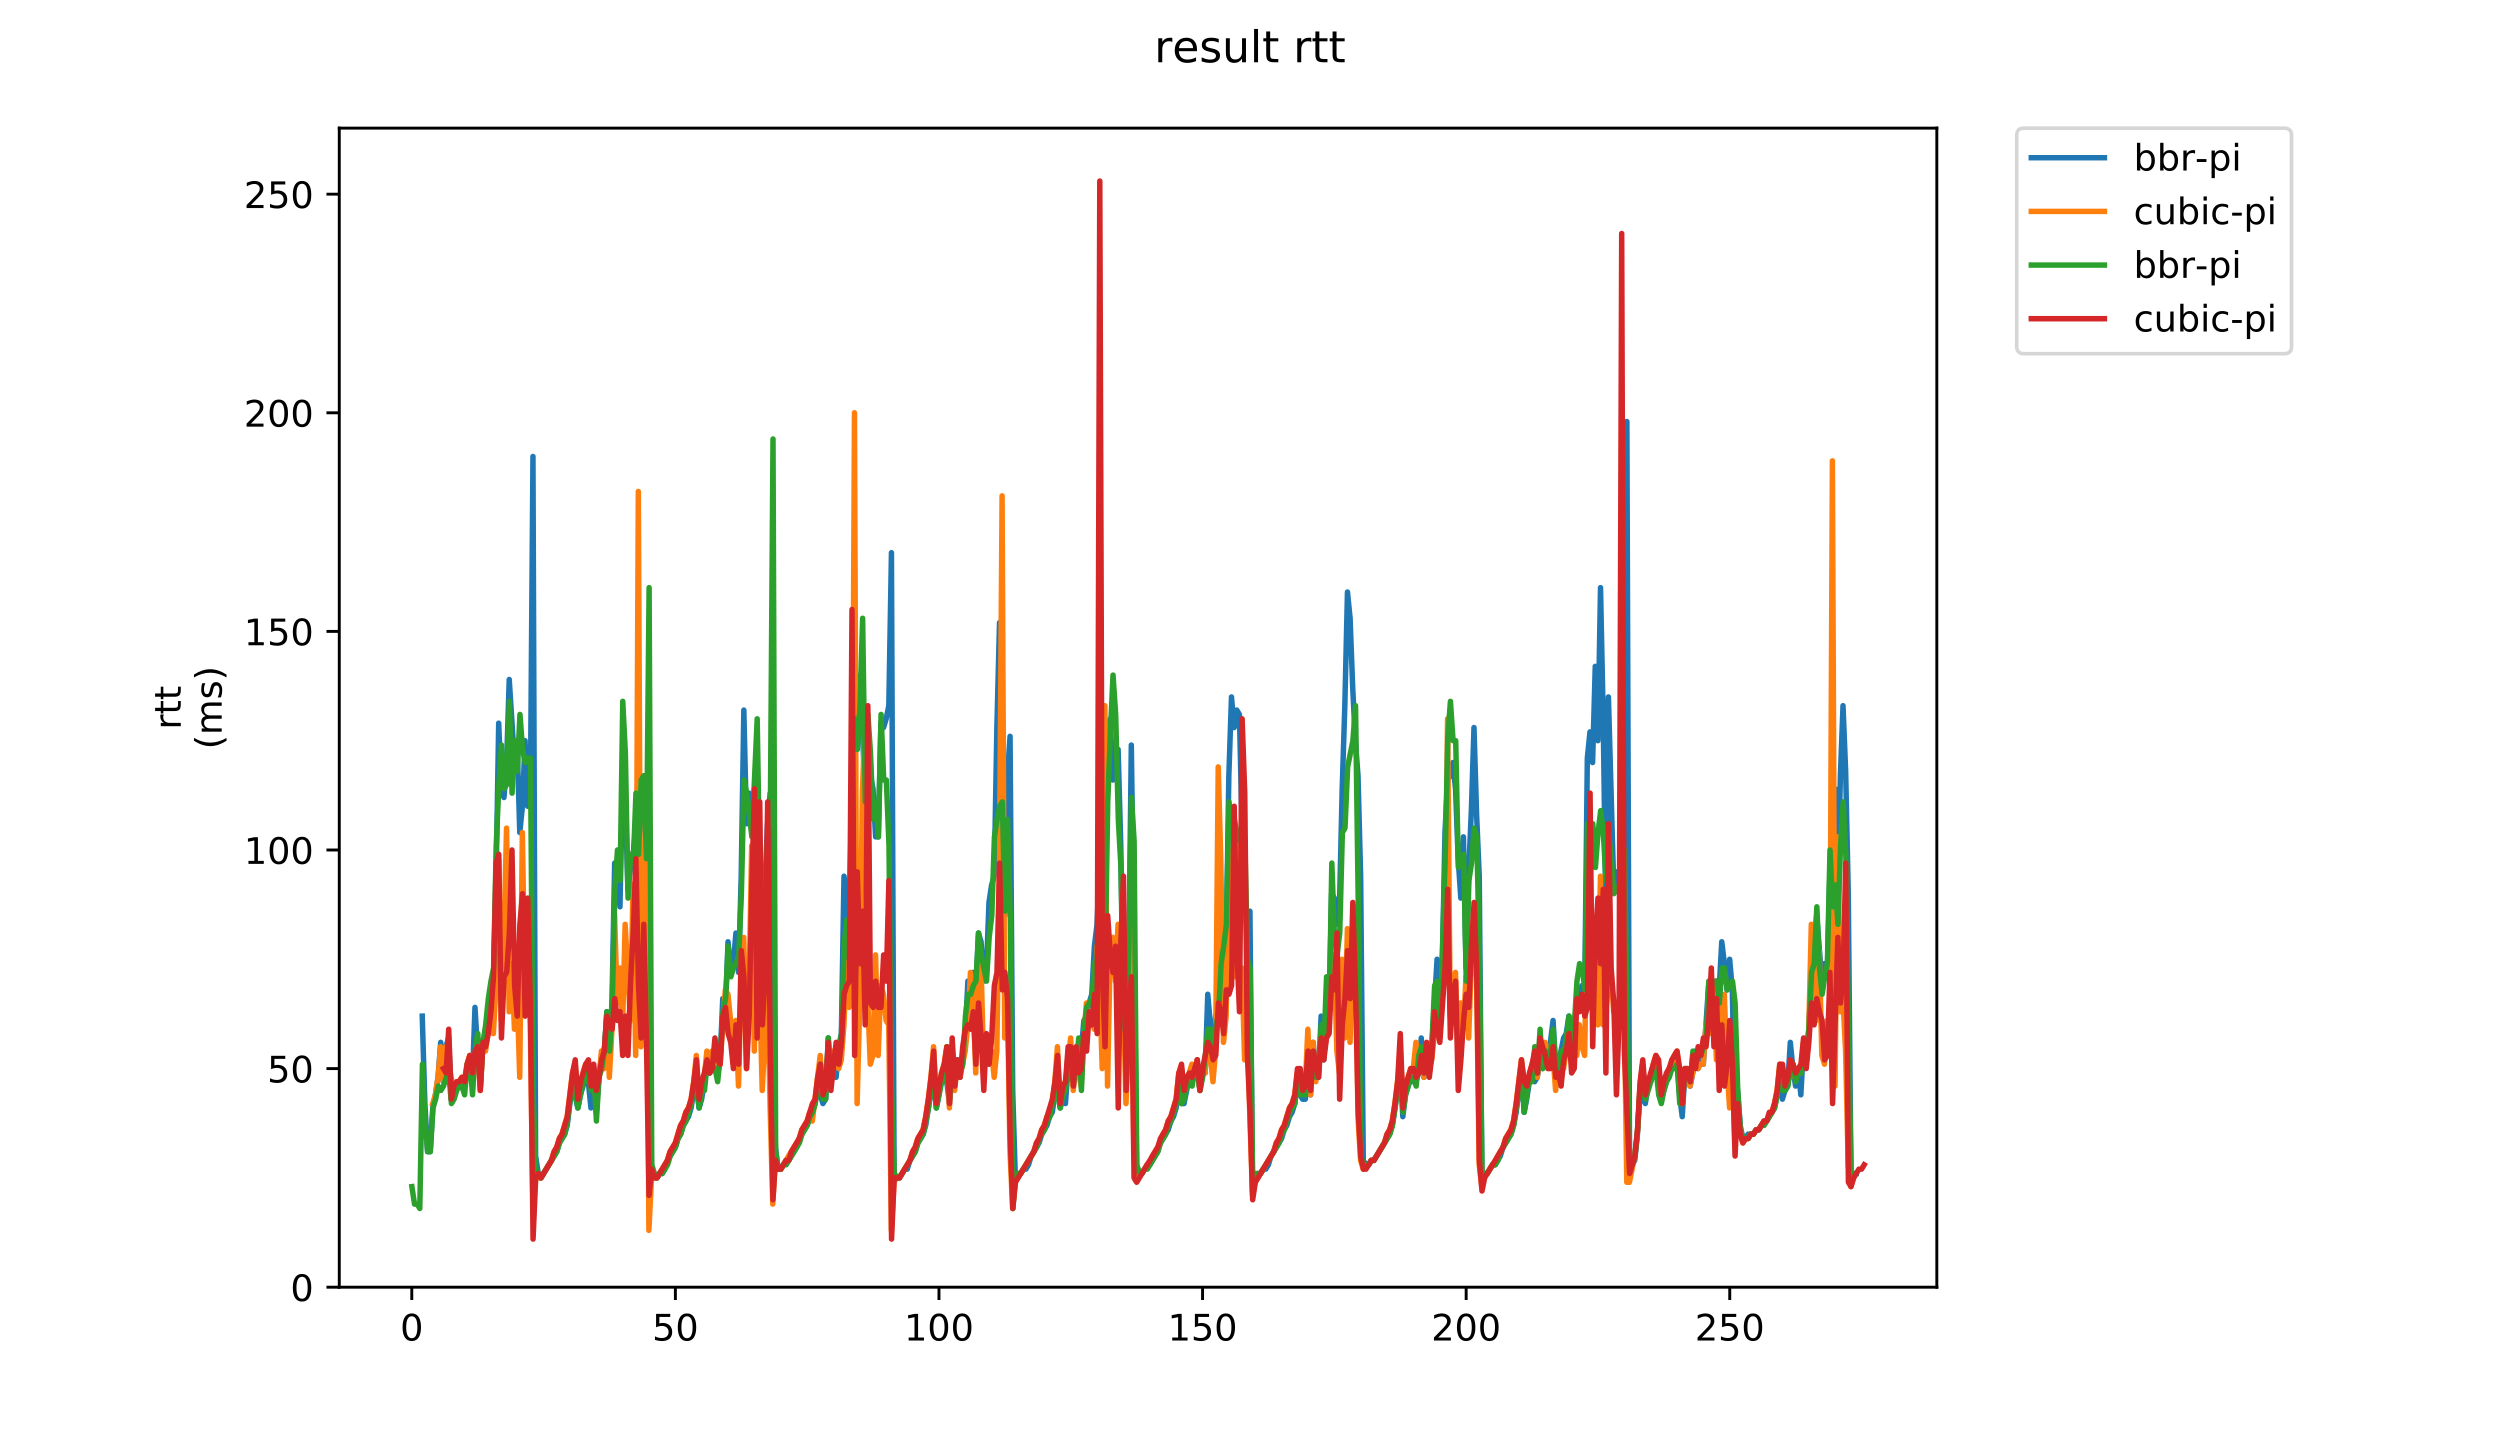 <?xml version="1.0" encoding="utf-8" standalone="no"?>
<!DOCTYPE svg PUBLIC "-//W3C//DTD SVG 1.1//EN"
  "http://www.w3.org/Graphics/SVG/1.1/DTD/svg11.dtd">
<!-- Created with matplotlib (https://matplotlib.org/) -->
<svg height="396pt" version="1.1" viewBox="0 0 684 396" width="684pt" xmlns="http://www.w3.org/2000/svg" xmlns:xlink="http://www.w3.org/1999/xlink">
 <defs>
  <style type="text/css">
*{stroke-linecap:butt;stroke-linejoin:round;}
  </style>
 </defs>
 <g id="figure_1">
  <g id="patch_1">
   <path d="M 0 396 
L 684 396 
L 684 0 
L 0 0 
z
" style="fill:#ffffff;"/>
  </g>
  <g id="axes_1">
   <g id="patch_2">
    <path d="M 92.824 352.174 
L 529.913 352.174 
L 529.913 35.062 
L 92.824 35.062 
z
" style="fill:#ffffff;"/>
   </g>
   <g id="matplotlib.axis_1">
    <g id="xtick_1">
     <g id="line2d_1">
      <defs>
       <path d="M 0 0 
L 0 3.5 
" id="m498b8dc4fb" style="stroke:#000000;stroke-width:0.8;"/>
      </defs>
      <g>
       <use style="stroke:#000000;stroke-width:0.8;" x="112.666" xlink:href="#m498b8dc4fb" y="352.174"/>
      </g>
     </g>
     <g id="text_1">
      <!-- 0 -->
      <defs>
       <path d="M 31.781 66.406 
Q 24.172 66.406 20.328 58.906 
Q 16.5 51.422 16.5 36.375 
Q 16.5 21.391 20.328 13.891 
Q 24.172 6.391 31.781 6.391 
Q 39.453 6.391 43.281 13.891 
Q 47.125 21.391 47.125 36.375 
Q 47.125 51.422 43.281 58.906 
Q 39.453 66.406 31.781 66.406 
z
M 31.781 74.219 
Q 44.047 74.219 50.516 64.516 
Q 56.984 54.828 56.984 36.375 
Q 56.984 17.969 50.516 8.266 
Q 44.047 -1.422 31.781 -1.422 
Q 19.531 -1.422 13.062 8.266 
Q 6.594 17.969 6.594 36.375 
Q 6.594 54.828 13.062 64.516 
Q 19.531 74.219 31.781 74.219 
z
" id="DejaVuSans-48"/>
      </defs>
      <g transform="translate(109.484 366.773)scale(0.1 -0.1)">
       <use xlink:href="#DejaVuSans-48"/>
      </g>
     </g>
    </g>
    <g id="xtick_2">
     <g id="line2d_2">
      <g>
       <use style="stroke:#000000;stroke-width:0.8;" x="184.785" xlink:href="#m498b8dc4fb" y="352.174"/>
      </g>
     </g>
     <g id="text_2">
      <!-- 50 -->
      <defs>
       <path d="M 10.797 72.906 
L 49.516 72.906 
L 49.516 64.594 
L 19.828 64.594 
L 19.828 46.734 
Q 21.969 47.469 24.109 47.828 
Q 26.266 48.188 28.422 48.188 
Q 40.625 48.188 47.75 41.5 
Q 54.891 34.812 54.891 23.391 
Q 54.891 11.625 47.562 5.094 
Q 40.234 -1.422 26.906 -1.422 
Q 22.312 -1.422 17.547 -0.641 
Q 12.797 0.141 7.719 1.703 
L 7.719 11.625 
Q 12.109 9.234 16.797 8.062 
Q 21.484 6.891 26.703 6.891 
Q 35.156 6.891 40.078 11.328 
Q 45.016 15.766 45.016 23.391 
Q 45.016 31 40.078 35.438 
Q 35.156 39.891 26.703 39.891 
Q 22.75 39.891 18.812 39.016 
Q 14.891 38.141 10.797 36.281 
z
" id="DejaVuSans-53"/>
      </defs>
      <g transform="translate(178.422 366.773)scale(0.1 -0.1)">
       <use xlink:href="#DejaVuSans-53"/>
       <use x="63.623" xlink:href="#DejaVuSans-48"/>
      </g>
     </g>
    </g>
    <g id="xtick_3">
     <g id="line2d_3">
      <g>
       <use style="stroke:#000000;stroke-width:0.8;" x="256.903" xlink:href="#m498b8dc4fb" y="352.174"/>
      </g>
     </g>
     <g id="text_3">
      <!-- 100 -->
      <defs>
       <path d="M 12.406 8.297 
L 28.516 8.297 
L 28.516 63.922 
L 10.984 60.406 
L 10.984 69.391 
L 28.422 72.906 
L 38.281 72.906 
L 38.281 8.297 
L 54.391 8.297 
L 54.391 0 
L 12.406 0 
z
" id="DejaVuSans-49"/>
      </defs>
      <g transform="translate(247.36 366.773)scale(0.1 -0.1)">
       <use xlink:href="#DejaVuSans-49"/>
       <use x="63.623" xlink:href="#DejaVuSans-48"/>
       <use x="127.246" xlink:href="#DejaVuSans-48"/>
      </g>
     </g>
    </g>
    <g id="xtick_4">
     <g id="line2d_4">
      <g>
       <use style="stroke:#000000;stroke-width:0.8;" x="329.022" xlink:href="#m498b8dc4fb" y="352.174"/>
      </g>
     </g>
     <g id="text_4">
      <!-- 150 -->
      <g transform="translate(319.479 366.773)scale(0.1 -0.1)">
       <use xlink:href="#DejaVuSans-49"/>
       <use x="63.623" xlink:href="#DejaVuSans-53"/>
       <use x="127.246" xlink:href="#DejaVuSans-48"/>
      </g>
     </g>
    </g>
    <g id="xtick_5">
     <g id="line2d_5">
      <g>
       <use style="stroke:#000000;stroke-width:0.8;" x="401.141" xlink:href="#m498b8dc4fb" y="352.174"/>
      </g>
     </g>
     <g id="text_5">
      <!-- 200 -->
      <defs>
       <path d="M 19.188 8.297 
L 53.609 8.297 
L 53.609 0 
L 7.328 0 
L 7.328 8.297 
Q 12.938 14.109 22.625 23.891 
Q 32.328 33.688 34.812 36.531 
Q 39.547 41.844 41.422 45.531 
Q 43.312 49.219 43.312 52.781 
Q 43.312 58.594 39.234 62.25 
Q 35.156 65.922 28.609 65.922 
Q 23.969 65.922 18.812 64.312 
Q 13.672 62.703 7.812 59.422 
L 7.812 69.391 
Q 13.766 71.781 18.938 73 
Q 24.125 74.219 28.422 74.219 
Q 39.75 74.219 46.484 68.547 
Q 53.219 62.891 53.219 53.422 
Q 53.219 48.922 51.531 44.891 
Q 49.859 40.875 45.406 35.406 
Q 44.188 33.984 37.641 27.219 
Q 31.109 20.453 19.188 8.297 
z
" id="DejaVuSans-50"/>
      </defs>
      <g transform="translate(391.598 366.773)scale(0.1 -0.1)">
       <use xlink:href="#DejaVuSans-50"/>
       <use x="63.623" xlink:href="#DejaVuSans-48"/>
       <use x="127.246" xlink:href="#DejaVuSans-48"/>
      </g>
     </g>
    </g>
    <g id="xtick_6">
     <g id="line2d_6">
      <g>
       <use style="stroke:#000000;stroke-width:0.8;" x="473.26" xlink:href="#m498b8dc4fb" y="352.174"/>
      </g>
     </g>
     <g id="text_6">
      <!-- 250 -->
      <g transform="translate(463.717 366.773)scale(0.1 -0.1)">
       <use xlink:href="#DejaVuSans-50"/>
       <use x="63.623" xlink:href="#DejaVuSans-53"/>
       <use x="127.246" xlink:href="#DejaVuSans-48"/>
      </g>
     </g>
    </g>
   </g>
   <g id="matplotlib.axis_2">
    <g id="ytick_1">
     <g id="line2d_7">
      <defs>
       <path d="M 0 0 
L -3.5 0 
" id="m891d0f3e8d" style="stroke:#000000;stroke-width:0.8;"/>
      </defs>
      <g>
       <use style="stroke:#000000;stroke-width:0.8;" x="92.824" xlink:href="#m891d0f3e8d" y="352.174"/>
      </g>
     </g>
     <g id="text_7">
      <!-- 0 -->
      <g transform="translate(79.461 355.973)scale(0.1 -0.1)">
       <use xlink:href="#DejaVuSans-48"/>
      </g>
     </g>
    </g>
    <g id="ytick_2">
     <g id="line2d_8">
      <g>
       <use style="stroke:#000000;stroke-width:0.8;" x="92.824" xlink:href="#m891d0f3e8d" y="292.364"/>
      </g>
     </g>
     <g id="text_8">
      <!-- 50 -->
      <g transform="translate(73.099 296.164)scale(0.1 -0.1)">
       <use xlink:href="#DejaVuSans-53"/>
       <use x="63.623" xlink:href="#DejaVuSans-48"/>
      </g>
     </g>
    </g>
    <g id="ytick_3">
     <g id="line2d_9">
      <g>
       <use style="stroke:#000000;stroke-width:0.8;" x="92.824" xlink:href="#m891d0f3e8d" y="232.555"/>
      </g>
     </g>
     <g id="text_9">
      <!-- 100 -->
      <g transform="translate(66.736 236.354)scale(0.1 -0.1)">
       <use xlink:href="#DejaVuSans-49"/>
       <use x="63.623" xlink:href="#DejaVuSans-48"/>
       <use x="127.246" xlink:href="#DejaVuSans-48"/>
      </g>
     </g>
    </g>
    <g id="ytick_4">
     <g id="line2d_10">
      <g>
       <use style="stroke:#000000;stroke-width:0.8;" x="92.824" xlink:href="#m891d0f3e8d" y="172.745"/>
      </g>
     </g>
     <g id="text_10">
      <!-- 150 -->
      <g transform="translate(66.736 176.544)scale(0.1 -0.1)">
       <use xlink:href="#DejaVuSans-49"/>
       <use x="63.623" xlink:href="#DejaVuSans-53"/>
       <use x="127.246" xlink:href="#DejaVuSans-48"/>
      </g>
     </g>
    </g>
    <g id="ytick_5">
     <g id="line2d_11">
      <g>
       <use style="stroke:#000000;stroke-width:0.8;" x="92.824" xlink:href="#m891d0f3e8d" y="112.935"/>
      </g>
     </g>
     <g id="text_11">
      <!-- 200 -->
      <g transform="translate(66.736 116.734)scale(0.1 -0.1)">
       <use xlink:href="#DejaVuSans-50"/>
       <use x="63.623" xlink:href="#DejaVuSans-48"/>
       <use x="127.246" xlink:href="#DejaVuSans-48"/>
      </g>
     </g>
    </g>
    <g id="ytick_6">
     <g id="line2d_12">
      <g>
       <use style="stroke:#000000;stroke-width:0.8;" x="92.824" xlink:href="#m891d0f3e8d" y="53.125"/>
      </g>
     </g>
     <g id="text_12">
      <!-- 250 -->
      <g transform="translate(66.736 56.924)scale(0.1 -0.1)">
       <use xlink:href="#DejaVuSans-50"/>
       <use x="63.623" xlink:href="#DejaVuSans-53"/>
       <use x="127.246" xlink:href="#DejaVuSans-48"/>
      </g>
     </g>
    </g>
    <g id="text_13">
     <!-- rtt -->
     <defs>
      <path d="M 41.109 46.297 
Q 39.594 47.172 37.812 47.578 
Q 36.031 48 33.891 48 
Q 26.266 48 22.188 43.047 
Q 18.109 38.094 18.109 28.812 
L 18.109 0 
L 9.078 0 
L 9.078 54.688 
L 18.109 54.688 
L 18.109 46.188 
Q 20.953 51.172 25.484 53.578 
Q 30.031 56 36.531 56 
Q 37.453 56 38.578 55.875 
Q 39.703 55.766 41.062 55.516 
z
" id="DejaVuSans-114"/>
      <path d="M 18.312 70.219 
L 18.312 54.688 
L 36.812 54.688 
L 36.812 47.703 
L 18.312 47.703 
L 18.312 18.016 
Q 18.312 11.328 20.141 9.422 
Q 21.969 7.516 27.594 7.516 
L 36.812 7.516 
L 36.812 0 
L 27.594 0 
Q 17.188 0 13.234 3.875 
Q 9.281 7.766 9.281 18.016 
L 9.281 47.703 
L 2.688 47.703 
L 2.688 54.688 
L 9.281 54.688 
L 9.281 70.219 
z
" id="DejaVuSans-116"/>
     </defs>
     <g transform="translate(49.459 199.594)rotate(-90)scale(0.1 -0.1)">
      <use xlink:href="#DejaVuSans-114"/>
      <use x="41.113" xlink:href="#DejaVuSans-116"/>
      <use x="80.322" xlink:href="#DejaVuSans-116"/>
     </g>
     <!-- (ms) -->
     <defs>
      <path d="M 31 75.875 
Q 24.469 64.656 21.281 53.656 
Q 18.109 42.672 18.109 31.391 
Q 18.109 20.125 21.312 9.062 
Q 24.516 -2 31 -13.188 
L 23.188 -13.188 
Q 15.875 -1.703 12.234 9.375 
Q 8.594 20.453 8.594 31.391 
Q 8.594 42.281 12.203 53.312 
Q 15.828 64.359 23.188 75.875 
z
" id="DejaVuSans-40"/>
      <path d="M 52 44.188 
Q 55.375 50.25 60.062 53.125 
Q 64.75 56 71.094 56 
Q 79.641 56 84.281 50.016 
Q 88.922 44.047 88.922 33.016 
L 88.922 0 
L 79.891 0 
L 79.891 32.719 
Q 79.891 40.578 77.094 44.375 
Q 74.312 48.188 68.609 48.188 
Q 61.625 48.188 57.562 43.547 
Q 53.516 38.922 53.516 30.906 
L 53.516 0 
L 44.484 0 
L 44.484 32.719 
Q 44.484 40.625 41.703 44.406 
Q 38.922 48.188 33.109 48.188 
Q 26.219 48.188 22.156 43.531 
Q 18.109 38.875 18.109 30.906 
L 18.109 0 
L 9.078 0 
L 9.078 54.688 
L 18.109 54.688 
L 18.109 46.188 
Q 21.188 51.219 25.484 53.609 
Q 29.781 56 35.688 56 
Q 41.656 56 45.828 52.969 
Q 50 49.953 52 44.188 
z
" id="DejaVuSans-109"/>
      <path d="M 44.281 53.078 
L 44.281 44.578 
Q 40.484 46.531 36.375 47.5 
Q 32.281 48.484 27.875 48.484 
Q 21.188 48.484 17.844 46.438 
Q 14.5 44.391 14.5 40.281 
Q 14.5 37.156 16.891 35.375 
Q 19.281 33.594 26.516 31.984 
L 29.594 31.297 
Q 39.156 29.25 43.188 25.516 
Q 47.219 21.781 47.219 15.094 
Q 47.219 7.469 41.188 3.016 
Q 35.156 -1.422 24.609 -1.422 
Q 20.219 -1.422 15.453 -0.562 
Q 10.688 0.297 5.422 2 
L 5.422 11.281 
Q 10.406 8.688 15.234 7.391 
Q 20.062 6.109 24.812 6.109 
Q 31.156 6.109 34.562 8.281 
Q 37.984 10.453 37.984 14.406 
Q 37.984 18.062 35.516 20.016 
Q 33.062 21.969 24.703 23.781 
L 21.578 24.516 
Q 13.234 26.266 9.516 29.906 
Q 5.812 33.547 5.812 39.891 
Q 5.812 47.609 11.281 51.797 
Q 16.75 56 26.812 56 
Q 31.781 56 36.172 55.266 
Q 40.578 54.547 44.281 53.078 
z
" id="DejaVuSans-115"/>
      <path d="M 8.016 75.875 
L 15.828 75.875 
Q 23.141 64.359 26.781 53.312 
Q 30.422 42.281 30.422 31.391 
Q 30.422 20.453 26.781 9.375 
Q 23.141 -1.703 15.828 -13.188 
L 8.016 -13.188 
Q 14.5 -2 17.703 9.062 
Q 20.906 20.125 20.906 31.391 
Q 20.906 42.672 17.703 53.656 
Q 14.5 64.656 8.016 75.875 
z
" id="DejaVuSans-41"/>
     </defs>
     <g transform="translate(60.657 204.995)rotate(-90)scale(0.1 -0.1)">
      <use xlink:href="#DejaVuSans-40"/>
      <use x="39.014" xlink:href="#DejaVuSans-109"/>
      <use x="136.426" xlink:href="#DejaVuSans-115"/>
      <use x="188.525" xlink:href="#DejaVuSans-41"/>
     </g>
    </g>
   </g>
   <g id="line2d_13">
    <path clip-path="url(#pb520974ee8)" d="M 115.527 278.01 
L 116.248 301.934 
L 116.97 315.092 
L 117.691 315.092 
L 118.412 303.13 
L 119.133 299.542 
L 119.854 294.757 
L 120.576 285.187 
L 121.297 295.953 
L 122.018 286.383 
L 122.739 283.991 
L 123.46 300.738 
L 124.182 298.345 
L 125.624 295.953 
L 127.066 295.953 
L 127.788 292.364 
L 128.509 289.972 
L 129.23 295.953 
L 129.951 275.618 
L 130.672 287.58 
L 131.393 293.561 
L 132.115 286.383 
L 132.836 281.599 
L 133.557 278.01 
L 134.278 270.833 
L 134.999 270.833 
L 135.721 240.928 
L 136.442 197.865 
L 137.163 215.808 
L 137.884 218.2 
L 138.605 208.631 
L 139.327 185.903 
L 140.769 208.631 
L 141.49 203.846 
L 142.211 227.77 
L 142.933 220.593 
L 143.654 202.65 
L 144.375 220.593 
L 145.096 219.396 
L 145.817 124.897 
L 146.538 316.288 
L 147.26 321.073 
L 147.981 322.269 
L 152.308 315.092 
L 153.029 312.7 
L 154.472 310.307 
L 155.193 307.915 
L 155.914 301.934 
L 156.635 297.149 
L 157.356 299.542 
L 158.077 303.13 
L 158.799 299.542 
L 160.241 294.757 
L 160.962 295.953 
L 161.683 303.13 
L 162.405 292.364 
L 163.126 304.326 
L 163.847 294.757 
L 164.568 288.776 
L 165.289 288.776 
L 166.011 276.814 
L 166.732 289.972 
L 167.453 273.225 
L 168.174 236.143 
L 168.895 239.732 
L 169.617 248.105 
L 170.338 213.415 
L 171.059 217.004 
L 171.78 243.32 
L 172.501 237.339 
L 173.222 233.751 
L 173.944 226.574 
L 174.665 227.77 
L 175.386 226.574 
L 176.107 221.789 
L 176.828 232.555 
L 178.271 321.073 
L 178.992 321.073 
L 179.713 322.269 
L 180.434 321.073 
L 181.156 321.073 
L 181.877 319.877 
L 182.598 317.484 
L 184.761 313.896 
L 185.483 311.503 
L 186.204 310.307 
L 186.925 307.915 
L 188.367 305.523 
L 189.089 303.13 
L 189.81 298.345 
L 190.531 294.757 
L 191.252 303.13 
L 191.973 300.738 
L 193.416 291.168 
L 194.137 293.561 
L 194.858 288.776 
L 195.579 288.776 
L 196.301 289.972 
L 197.022 289.972 
L 197.743 273.225 
L 198.464 276.814 
L 199.185 257.675 
L 199.906 266.048 
L 200.628 263.656 
L 201.349 255.282 
L 202.07 266.048 
L 202.791 239.732 
L 203.512 194.276 
L 204.234 225.377 
L 204.955 217.004 
L 205.676 218.2 
L 206.397 221.789 
L 207.118 219.396 
L 207.84 238.536 
L 208.561 263.656 
L 209.282 242.124 
L 210.003 225.377 
L 210.724 217.004 
L 211.445 293.561 
L 212.167 313.896 
L 212.888 319.877 
L 213.609 319.877 
L 215.051 317.484 
L 215.773 317.484 
L 217.936 313.896 
L 218.657 311.503 
L 220.821 307.915 
L 221.542 305.523 
L 222.263 304.326 
L 222.985 301.934 
L 223.706 297.149 
L 225.148 301.934 
L 225.869 300.738 
L 226.59 283.991 
L 227.312 297.149 
L 228.033 291.168 
L 228.754 294.757 
L 229.475 286.383 
L 230.196 282.795 
L 230.918 239.732 
L 231.639 244.516 
L 232.36 254.086 
L 233.081 212.219 
L 233.802 188.295 
L 234.524 184.707 
L 235.245 201.453 
L 235.966 200.257 
L 236.687 217.004 
L 237.408 212.219 
L 238.129 212.219 
L 238.851 215.808 
L 239.572 228.966 
L 240.293 228.966 
L 241.014 197.865 
L 241.735 199.061 
L 242.457 196.669 
L 243.178 193.08 
L 243.899 151.213 
L 244.62 321.073 
L 245.341 322.269 
L 246.063 322.269 
L 247.505 319.877 
L 248.226 319.877 
L 248.947 317.484 
L 250.39 315.092 
L 251.111 312.7 
L 252.553 310.307 
L 253.274 307.915 
L 254.717 298.345 
L 255.438 295.953 
L 256.159 303.13 
L 256.88 299.542 
L 257.602 294.757 
L 258.323 294.757 
L 259.044 295.953 
L 259.765 301.934 
L 260.486 286.383 
L 261.208 297.149 
L 261.929 289.972 
L 262.65 294.757 
L 263.371 289.972 
L 264.092 282.795 
L 264.814 268.44 
L 265.535 278.01 
L 266.256 266.048 
L 266.977 272.029 
L 267.698 255.282 
L 268.419 257.675 
L 269.141 268.44 
L 269.862 266.048 
L 270.583 246.909 
L 271.304 242.124 
L 272.025 239.732 
L 272.747 199.061 
L 273.468 170.352 
L 274.189 194.276 
L 274.91 250.497 
L 275.631 212.219 
L 276.353 201.453 
L 277.074 298.345 
L 277.795 322.269 
L 278.516 321.073 
L 279.237 321.073 
L 279.958 319.877 
L 280.68 319.877 
L 281.401 318.681 
L 282.122 316.288 
L 284.286 312.7 
L 285.007 310.307 
L 286.449 307.915 
L 287.17 305.523 
L 287.892 304.326 
L 288.613 299.542 
L 289.334 293.561 
L 290.055 303.13 
L 290.776 299.542 
L 291.498 301.934 
L 292.219 292.364 
L 292.94 286.383 
L 293.661 297.149 
L 294.382 291.168 
L 295.103 293.561 
L 295.825 287.58 
L 296.546 279.206 
L 297.267 278.01 
L 297.988 274.421 
L 298.709 272.029 
L 299.431 258.871 
L 300.152 252.89 
L 300.873 234.947 
L 301.594 242.124 
L 302.315 255.282 
L 303.037 199.061 
L 303.758 196.669 
L 304.479 213.415 
L 305.2 205.042 
L 305.921 205.042 
L 306.642 231.358 
L 307.364 275.618 
L 308.085 281.599 
L 308.806 266.048 
L 309.527 203.846 
L 310.248 255.282 
L 310.97 318.681 
L 311.691 321.073 
L 312.412 321.073 
L 313.854 318.681 
L 314.576 318.681 
L 316.739 315.092 
L 317.46 312.7 
L 319.624 309.111 
L 320.345 306.719 
L 321.066 305.523 
L 321.787 303.13 
L 322.509 297.149 
L 323.23 301.934 
L 323.951 301.934 
L 325.393 294.757 
L 326.115 294.757 
L 326.836 293.561 
L 327.557 289.972 
L 328.278 298.345 
L 328.999 293.561 
L 329.721 293.561 
L 330.442 272.029 
L 331.163 280.402 
L 331.884 286.383 
L 332.605 278.01 
L 333.326 280.402 
L 334.048 260.067 
L 334.769 264.852 
L 335.49 257.675 
L 336.211 212.219 
L 336.932 190.688 
L 337.654 199.061 
L 338.375 194.276 
L 339.096 195.472 
L 339.817 226.574 
L 340.538 239.732 
L 341.26 261.263 
L 341.981 249.301 
L 342.702 325.858 
L 343.423 322.269 
L 344.144 321.073 
L 344.866 321.073 
L 345.587 319.877 
L 346.308 319.877 
L 347.029 318.681 
L 347.75 316.288 
L 350.635 311.503 
L 351.356 309.111 
L 352.077 307.915 
L 352.799 305.523 
L 353.52 304.326 
L 354.241 301.934 
L 354.962 295.953 
L 355.683 299.542 
L 356.405 300.738 
L 357.126 300.738 
L 357.847 292.364 
L 358.568 299.542 
L 359.289 285.187 
L 360.01 294.757 
L 360.732 294.757 
L 361.453 278.01 
L 362.174 289.972 
L 362.895 276.814 
L 363.616 276.814 
L 364.338 244.516 
L 365.059 245.713 
L 365.78 252.89 
L 366.501 246.909 
L 367.222 215.808 
L 367.944 193.08 
L 368.665 161.979 
L 369.386 169.156 
L 370.107 188.295 
L 370.828 202.65 
L 371.55 212.219 
L 372.271 239.732 
L 372.992 317.484 
L 373.713 318.681 
L 374.434 318.681 
L 375.155 317.484 
L 375.877 317.484 
L 380.204 310.307 
L 380.925 307.915 
L 382.367 298.345 
L 383.089 292.364 
L 383.81 305.523 
L 384.531 299.542 
L 385.973 294.757 
L 386.695 295.953 
L 387.416 295.953 
L 388.137 293.561 
L 388.858 283.991 
L 389.579 294.757 
L 390.3 292.364 
L 391.022 293.561 
L 391.743 286.383 
L 393.185 262.459 
L 393.906 279.206 
L 394.628 263.656 
L 395.349 227.77 
L 396.07 213.415 
L 396.791 212.219 
L 397.512 208.631 
L 398.234 215.808 
L 398.955 234.947 
L 399.676 245.713 
L 400.397 228.966 
L 401.118 264.852 
L 401.839 238.536 
L 402.561 221.789 
L 403.282 199.061 
L 404.003 222.985 
L 404.724 239.732 
L 405.445 322.269 
L 406.167 321.073 
L 406.888 321.073 
L 408.33 318.681 
L 409.051 318.681 
L 410.494 316.288 
L 411.215 313.896 
L 413.379 310.307 
L 414.1 307.915 
L 414.821 304.326 
L 416.263 292.364 
L 416.984 304.326 
L 417.706 300.738 
L 418.427 295.953 
L 419.148 293.561 
L 419.869 295.953 
L 420.59 294.757 
L 421.312 289.972 
L 422.033 292.364 
L 422.754 287.58 
L 423.475 289.972 
L 424.196 285.187 
L 424.918 279.206 
L 425.639 292.364 
L 426.36 291.168 
L 427.802 283.991 
L 428.523 282.795 
L 429.245 278.01 
L 429.966 285.187 
L 430.687 281.599 
L 431.408 274.421 
L 432.129 270.833 
L 432.851 269.637 
L 433.572 272.029 
L 434.293 207.434 
L 435.014 200.257 
L 435.735 208.631 
L 436.457 182.314 
L 437.178 202.65 
L 437.899 160.783 
L 438.62 195.472 
L 439.341 248.105 
L 440.063 190.688 
L 441.505 242.124 
L 442.226 238.536 
L 442.947 240.928 
L 443.668 251.694 
L 444.39 225.377 
L 445.111 115.327 
L 445.832 316.288 
L 446.553 318.681 
L 447.274 317.484 
L 447.996 310.307 
L 448.717 298.345 
L 449.438 300.738 
L 450.159 301.934 
L 450.88 297.149 
L 451.602 295.953 
L 453.044 291.168 
L 453.765 297.149 
L 454.486 300.738 
L 456.65 293.561 
L 458.813 289.972 
L 459.535 299.542 
L 460.256 305.523 
L 460.977 293.561 
L 461.698 293.561 
L 462.419 297.149 
L 463.141 293.561 
L 463.862 287.58 
L 464.583 292.364 
L 465.304 288.776 
L 466.025 291.168 
L 467.468 269.637 
L 468.189 268.44 
L 468.91 269.637 
L 469.631 268.44 
L 470.352 270.833 
L 471.074 257.675 
L 471.795 263.656 
L 472.516 270.833 
L 473.237 262.459 
L 473.958 270.833 
L 474.68 304.326 
L 475.401 298.345 
L 476.122 307.915 
L 476.843 311.503 
L 477.564 311.503 
L 478.286 310.307 
L 479.728 310.307 
L 480.449 309.111 
L 481.17 309.111 
L 482.613 306.719 
L 483.334 306.719 
L 485.497 303.13 
L 486.219 299.542 
L 486.94 292.364 
L 487.661 300.738 
L 488.382 298.345 
L 489.103 297.149 
L 489.825 285.187 
L 490.546 292.364 
L 491.267 297.149 
L 491.988 292.364 
L 492.709 299.542 
L 493.431 286.383 
L 494.152 288.776 
L 494.873 281.599 
L 495.594 267.244 
L 496.315 260.067 
L 497.036 250.497 
L 498.479 268.44 
L 499.2 263.656 
L 499.921 267.244 
L 500.642 239.732 
L 501.364 236.143 
L 502.085 215.808 
L 502.806 246.909 
L 503.527 212.219 
L 504.248 193.08 
L 504.97 211.023 
L 505.691 244.516 
L 506.412 321.073 
L 507.854 321.073 
L 507.854 321.073 
" style="fill:none;stroke:#1f77b4;stroke-linecap:square;stroke-width:1.5;"/>
   </g>
   <g id="line2d_14">
    <path clip-path="url(#pb520974ee8)" d="M 118.393 301.934 
L 119.115 299.542 
L 119.836 294.757 
L 120.557 286.383 
L 121.278 295.953 
L 121.999 286.383 
L 122.72 291.168 
L 124.163 298.345 
L 126.326 294.757 
L 127.048 295.953 
L 127.769 291.168 
L 128.49 288.776 
L 129.211 294.757 
L 129.932 292.364 
L 130.654 283.991 
L 131.375 298.345 
L 132.096 286.383 
L 132.817 287.58 
L 133.538 282.795 
L 134.259 279.206 
L 134.981 282.795 
L 135.702 269.637 
L 136.423 234.947 
L 137.144 279.206 
L 137.865 257.675 
L 138.587 226.574 
L 139.308 276.814 
L 140.029 263.656 
L 140.75 281.599 
L 141.471 270.833 
L 142.193 294.757 
L 142.914 227.77 
L 143.635 272.029 
L 144.356 257.675 
L 145.077 280.402 
L 145.799 329.446 
L 146.52 322.269 
L 147.962 322.269 
L 150.847 317.484 
L 151.568 315.092 
L 152.289 313.896 
L 153.01 311.503 
L 153.732 310.307 
L 155.174 305.523 
L 156.616 293.561 
L 157.338 291.168 
L 158.059 300.738 
L 159.501 293.561 
L 160.222 291.168 
L 160.943 291.168 
L 161.665 294.757 
L 162.386 292.364 
L 163.107 301.934 
L 163.828 295.953 
L 164.549 287.58 
L 165.271 292.364 
L 165.992 278.01 
L 166.713 294.757 
L 167.434 281.599 
L 168.155 250.497 
L 168.877 274.421 
L 169.598 264.852 
L 170.319 281.599 
L 171.04 252.89 
L 172.483 279.206 
L 173.204 242.124 
L 173.925 288.776 
L 174.646 134.466 
L 175.367 286.383 
L 176.088 275.618 
L 176.81 214.612 
L 177.531 336.624 
L 178.252 322.269 
L 179.694 322.269 
L 182.579 317.484 
L 183.3 315.092 
L 184.743 312.7 
L 186.185 307.915 
L 186.906 306.719 
L 187.627 304.326 
L 188.349 303.13 
L 189.07 300.738 
L 189.791 295.953 
L 190.512 288.776 
L 191.233 300.738 
L 191.955 295.953 
L 192.676 294.757 
L 193.397 287.58 
L 194.118 293.561 
L 194.839 287.58 
L 195.561 287.58 
L 196.282 293.561 
L 197.003 291.168 
L 198.445 270.833 
L 199.167 272.029 
L 199.888 279.206 
L 200.609 287.58 
L 201.33 279.206 
L 202.051 297.149 
L 202.772 269.637 
L 203.494 256.478 
L 204.215 292.364 
L 204.936 270.833 
L 205.657 231.358 
L 206.378 287.58 
L 207.1 249.301 
L 207.821 269.637 
L 208.542 298.345 
L 209.984 269.637 
L 210.706 303.13 
L 211.427 329.446 
L 212.148 316.288 
L 212.869 319.877 
L 213.59 319.877 
L 218.639 311.503 
L 219.36 309.111 
L 220.802 306.719 
L 221.523 304.326 
L 222.245 306.719 
L 224.408 288.776 
L 225.129 299.542 
L 225.851 297.149 
L 226.572 287.58 
L 227.293 295.953 
L 228.014 287.58 
L 229.456 292.364 
L 230.178 289.972 
L 230.899 280.402 
L 231.62 262.459 
L 232.341 275.618 
L 233.062 263.656 
L 233.784 112.935 
L 234.505 301.934 
L 235.226 274.421 
L 235.947 217.004 
L 236.668 196.669 
L 237.39 273.225 
L 238.111 291.168 
L 238.832 288.776 
L 239.553 261.263 
L 240.274 288.776 
L 240.996 269.637 
L 241.717 272.029 
L 242.438 279.206 
L 243.159 280.402 
L 243.88 336.624 
L 244.601 323.465 
L 245.323 322.269 
L 246.044 322.269 
L 248.929 317.484 
L 249.65 315.092 
L 250.371 313.896 
L 251.092 311.503 
L 252.535 309.111 
L 253.256 305.523 
L 253.977 300.738 
L 254.698 294.757 
L 255.419 286.383 
L 256.14 301.934 
L 256.862 297.149 
L 257.583 293.561 
L 258.304 291.168 
L 259.025 286.383 
L 259.746 303.13 
L 260.468 286.383 
L 261.189 298.345 
L 261.91 291.168 
L 262.631 294.757 
L 264.074 287.58 
L 264.795 280.402 
L 265.516 266.048 
L 266.237 272.029 
L 266.958 293.561 
L 267.68 266.048 
L 268.401 263.656 
L 269.122 291.168 
L 271.285 287.58 
L 272.007 294.757 
L 272.728 287.58 
L 273.449 237.339 
L 274.17 135.663 
L 274.891 283.991 
L 275.613 272.029 
L 276.334 315.092 
L 277.055 330.643 
L 277.776 323.465 
L 282.824 315.092 
L 283.546 312.7 
L 284.267 311.503 
L 284.988 309.111 
L 285.709 307.915 
L 286.43 305.523 
L 287.152 304.326 
L 287.873 301.934 
L 288.594 295.953 
L 289.315 286.383 
L 290.036 301.934 
L 290.758 297.149 
L 291.479 295.953 
L 292.2 291.168 
L 292.921 283.991 
L 293.642 298.345 
L 294.364 288.776 
L 295.085 293.561 
L 295.806 297.149 
L 296.527 283.991 
L 297.248 274.421 
L 297.969 278.01 
L 298.691 279.206 
L 299.412 281.599 
L 300.133 258.871 
L 300.854 270.833 
L 301.575 292.364 
L 302.297 193.08 
L 303.018 297.149 
L 303.739 261.263 
L 304.46 256.478 
L 305.181 268.44 
L 305.903 252.89 
L 306.624 268.44 
L 307.345 273.225 
L 308.066 301.934 
L 308.787 285.187 
L 309.508 248.105 
L 310.23 316.288 
L 310.951 321.073 
L 312.393 321.073 
L 313.836 318.681 
L 314.557 318.681 
L 315.278 316.288 
L 317.442 312.7 
L 318.163 310.307 
L 318.884 309.111 
L 319.605 306.719 
L 320.326 305.523 
L 321.769 300.738 
L 322.49 293.561 
L 323.211 292.364 
L 323.932 299.542 
L 324.653 295.953 
L 326.096 291.168 
L 326.817 293.561 
L 327.538 289.972 
L 328.259 298.345 
L 328.981 292.364 
L 329.702 293.561 
L 330.423 283.991 
L 331.144 288.776 
L 331.865 295.953 
L 332.587 287.58 
L 333.308 209.827 
L 334.029 236.143 
L 334.75 285.187 
L 335.471 278.01 
L 336.192 232.555 
L 336.914 245.713 
L 337.635 267.244 
L 338.356 231.358 
L 339.077 266.048 
L 339.798 264.852 
L 340.52 289.972 
L 341.241 279.206 
L 341.962 305.523 
L 342.683 327.054 
L 343.404 323.465 
L 348.453 315.092 
L 349.174 312.7 
L 349.895 311.503 
L 350.616 309.111 
L 351.337 307.915 
L 352.78 303.13 
L 353.501 301.934 
L 354.222 299.542 
L 354.943 293.561 
L 355.665 292.364 
L 356.386 298.345 
L 357.107 297.149 
L 357.828 281.599 
L 358.549 299.542 
L 359.271 285.187 
L 359.992 295.953 
L 360.713 289.972 
L 361.434 286.383 
L 362.155 288.776 
L 363.598 279.206 
L 364.319 266.048 
L 365.04 261.263 
L 365.761 287.58 
L 366.482 293.561 
L 367.204 262.459 
L 367.925 283.991 
L 368.646 254.086 
L 369.367 285.187 
L 370.088 263.656 
L 370.81 248.105 
L 371.531 305.523 
L 372.252 317.484 
L 372.973 319.877 
L 373.694 318.681 
L 374.416 318.681 
L 375.137 317.484 
L 375.858 317.484 
L 378.743 312.7 
L 379.464 310.307 
L 380.185 309.111 
L 380.906 306.719 
L 381.627 301.934 
L 383.07 289.972 
L 383.791 297.149 
L 384.512 297.149 
L 385.955 292.364 
L 386.676 292.364 
L 387.397 285.187 
L 388.118 288.776 
L 388.839 288.776 
L 389.561 294.757 
L 390.282 287.58 
L 391.003 292.364 
L 391.724 289.972 
L 392.445 282.795 
L 393.166 274.421 
L 393.888 283.991 
L 394.609 267.244 
L 395.33 267.244 
L 396.051 196.669 
L 396.772 278.01 
L 397.494 269.637 
L 398.215 266.048 
L 398.936 288.776 
L 399.657 274.421 
L 400.378 281.599 
L 401.1 267.244 
L 401.821 283.991 
L 402.542 263.656 
L 403.263 260.067 
L 403.984 267.244 
L 404.705 318.681 
L 405.427 324.662 
L 406.148 321.073 
L 406.869 321.073 
L 408.311 318.681 
L 409.033 318.681 
L 409.754 316.288 
L 411.196 313.896 
L 411.917 311.503 
L 413.36 309.111 
L 414.081 306.719 
L 414.802 301.934 
L 416.245 289.972 
L 416.966 295.953 
L 417.687 297.149 
L 418.408 294.757 
L 419.129 291.168 
L 419.85 292.364 
L 420.572 294.757 
L 421.293 289.972 
L 422.014 291.168 
L 422.735 285.187 
L 424.178 289.972 
L 424.899 288.776 
L 425.62 298.345 
L 426.341 291.168 
L 427.062 288.776 
L 427.784 292.364 
L 428.505 287.58 
L 429.226 287.58 
L 429.947 288.776 
L 430.668 283.991 
L 431.389 288.776 
L 432.111 280.402 
L 432.832 286.383 
L 433.553 288.776 
L 434.274 248.105 
L 434.995 273.225 
L 435.717 262.459 
L 436.438 255.282 
L 437.159 280.402 
L 437.88 239.732 
L 438.601 280.402 
L 439.323 276.814 
L 440.044 269.637 
L 440.765 266.048 
L 441.486 276.814 
L 442.207 276.814 
L 442.929 274.421 
L 443.65 276.814 
L 444.371 273.225 
L 445.092 323.465 
L 445.813 323.465 
L 447.256 316.288 
L 447.977 310.307 
L 448.698 297.149 
L 449.419 291.168 
L 450.14 299.542 
L 451.583 294.757 
L 452.304 291.168 
L 453.025 288.776 
L 453.746 295.953 
L 454.468 299.542 
L 455.189 295.953 
L 455.91 294.757 
L 456.631 292.364 
L 457.352 291.168 
L 458.073 288.776 
L 458.795 287.58 
L 459.516 293.561 
L 460.237 301.934 
L 460.958 292.364 
L 461.679 292.364 
L 462.401 297.149 
L 463.122 293.561 
L 463.843 288.776 
L 464.564 292.364 
L 465.285 291.168 
L 466.007 291.168 
L 466.728 280.402 
L 468.17 282.795 
L 468.891 269.637 
L 469.613 289.972 
L 470.334 286.383 
L 471.055 273.225 
L 471.776 272.029 
L 472.497 292.364 
L 473.218 303.13 
L 473.94 288.776 
L 474.661 312.7 
L 475.382 301.934 
L 476.103 310.307 
L 476.824 312.7 
L 477.546 311.503 
L 478.267 311.503 
L 478.988 310.307 
L 479.709 310.307 
L 480.43 309.111 
L 481.152 309.111 
L 482.594 306.719 
L 483.315 306.719 
L 484.758 304.326 
L 485.479 301.934 
L 486.2 298.345 
L 486.921 291.168 
L 487.642 292.364 
L 488.363 297.149 
L 489.085 294.757 
L 489.806 294.757 
L 490.527 291.168 
L 491.248 294.757 
L 491.969 293.561 
L 492.691 293.561 
L 493.412 285.187 
L 494.133 289.972 
L 494.854 282.795 
L 495.575 252.89 
L 496.297 267.244 
L 497.018 279.206 
L 497.739 260.067 
L 498.46 288.776 
L 499.181 291.168 
L 499.902 279.206 
L 500.624 282.795 
L 501.345 126.093 
L 502.066 297.149 
L 502.787 228.966 
L 503.508 276.814 
L 504.23 273.225 
L 504.951 287.58 
L 505.672 318.681 
L 506.393 324.662 
L 507.114 322.269 
L 507.114 322.269 
" style="fill:none;stroke:#ff7f0e;stroke-linecap:square;stroke-width:1.5;"/>
   </g>
   <g id="line2d_15">
    <path clip-path="url(#pb520974ee8)" d="M 112.692 324.662 
L 113.413 329.446 
L 114.134 329.446 
L 114.855 330.643 
L 115.576 291.168 
L 116.298 306.719 
L 117.019 315.092 
L 117.74 315.092 
L 118.461 303.13 
L 119.182 300.738 
L 119.903 297.149 
L 120.625 298.345 
L 121.346 297.149 
L 122.067 294.757 
L 122.788 293.561 
L 123.509 301.934 
L 124.231 300.738 
L 124.952 298.345 
L 125.673 297.149 
L 126.394 297.149 
L 127.115 299.542 
L 127.837 291.168 
L 128.558 289.972 
L 129.279 299.542 
L 130 287.58 
L 130.721 282.795 
L 131.443 297.149 
L 132.164 285.187 
L 132.885 280.402 
L 133.606 273.225 
L 134.327 268.44 
L 135.048 264.852 
L 135.77 231.358 
L 136.491 214.612 
L 137.212 203.846 
L 137.933 215.808 
L 138.654 214.612 
L 139.376 191.884 
L 140.097 217.004 
L 140.818 202.65 
L 141.539 211.023 
L 142.26 195.472 
L 142.982 205.042 
L 143.703 208.631 
L 144.424 207.434 
L 145.145 207.434 
L 145.866 299.542 
L 146.587 319.877 
L 148.03 322.269 
L 152.357 315.092 
L 153.078 312.7 
L 154.521 310.307 
L 155.242 306.719 
L 156.684 294.757 
L 157.405 299.542 
L 158.127 303.13 
L 159.569 295.953 
L 160.29 295.953 
L 161.011 291.168 
L 161.732 298.345 
L 162.454 292.364 
L 163.175 306.719 
L 163.896 294.757 
L 164.617 292.364 
L 165.338 287.58 
L 166.06 276.814 
L 166.781 287.58 
L 167.502 275.618 
L 168.223 243.32 
L 168.944 232.555 
L 169.666 240.928 
L 170.387 191.884 
L 171.108 206.238 
L 171.829 245.713 
L 172.55 233.751 
L 173.271 236.143 
L 173.993 217.004 
L 174.714 233.751 
L 175.435 213.415 
L 176.156 212.219 
L 176.877 234.947 
L 177.599 160.783 
L 178.32 318.681 
L 179.041 321.073 
L 179.762 322.269 
L 180.483 321.073 
L 181.205 321.073 
L 182.647 318.681 
L 183.368 316.288 
L 184.811 313.896 
L 185.532 311.503 
L 186.253 310.307 
L 186.974 307.915 
L 187.695 306.719 
L 189.138 301.934 
L 189.859 297.149 
L 190.58 298.345 
L 191.301 303.13 
L 192.022 298.345 
L 192.744 298.345 
L 193.465 291.168 
L 194.186 293.561 
L 194.907 292.364 
L 195.628 292.364 
L 196.35 295.953 
L 197.071 288.776 
L 197.792 276.814 
L 198.513 273.225 
L 199.234 258.871 
L 199.956 267.244 
L 200.677 264.852 
L 201.398 263.656 
L 202.119 261.263 
L 202.84 244.516 
L 203.561 213.415 
L 204.283 217.004 
L 205.725 228.966 
L 207.167 196.669 
L 207.889 240.928 
L 208.61 267.244 
L 209.331 243.32 
L 210.052 228.966 
L 210.773 221.789 
L 211.495 120.112 
L 212.216 315.092 
L 212.937 319.877 
L 213.658 319.877 
L 214.379 318.681 
L 215.1 318.681 
L 218.706 312.7 
L 219.428 310.307 
L 220.87 307.915 
L 221.591 305.523 
L 222.312 304.326 
L 223.034 301.934 
L 223.755 297.149 
L 224.476 291.168 
L 225.197 300.738 
L 225.918 300.738 
L 226.64 283.991 
L 227.361 295.953 
L 228.082 291.168 
L 228.803 289.972 
L 229.524 287.58 
L 230.245 282.795 
L 230.967 258.871 
L 231.688 251.694 
L 232.409 262.459 
L 233.13 205.042 
L 233.851 196.669 
L 234.573 205.042 
L 235.294 193.08 
L 236.015 169.156 
L 236.736 219.396 
L 237.457 195.472 
L 238.179 206.238 
L 238.9 224.181 
L 239.621 219.396 
L 240.342 228.966 
L 241.063 195.472 
L 241.784 213.415 
L 242.506 213.415 
L 243.227 231.358 
L 243.948 298.345 
L 244.669 321.073 
L 245.39 322.269 
L 246.112 322.269 
L 250.439 315.092 
L 251.16 312.7 
L 252.602 310.307 
L 254.045 303.13 
L 254.766 297.149 
L 255.487 295.953 
L 256.208 303.13 
L 257.651 295.953 
L 258.372 295.953 
L 259.093 286.383 
L 259.814 300.738 
L 260.535 292.364 
L 261.257 295.953 
L 261.978 292.364 
L 262.699 293.561 
L 263.42 291.168 
L 264.141 278.01 
L 264.863 272.029 
L 265.584 272.029 
L 266.305 269.637 
L 267.026 268.44 
L 267.747 255.282 
L 268.468 261.263 
L 269.911 268.44 
L 270.632 256.478 
L 271.353 250.497 
L 272.074 228.966 
L 272.796 224.181 
L 273.517 220.593 
L 274.238 219.396 
L 274.959 249.301 
L 275.68 224.181 
L 276.402 250.497 
L 277.123 330.643 
L 277.844 321.073 
L 279.286 321.073 
L 283.613 313.896 
L 284.335 311.503 
L 285.777 309.111 
L 286.498 306.719 
L 287.219 305.523 
L 287.941 301.934 
L 288.662 297.149 
L 289.383 299.542 
L 290.104 303.13 
L 290.825 299.542 
L 291.547 298.345 
L 292.268 287.58 
L 292.989 293.561 
L 293.71 295.953 
L 294.431 291.168 
L 295.152 283.991 
L 295.874 298.345 
L 296.595 281.599 
L 297.316 275.618 
L 298.758 273.225 
L 299.48 263.656 
L 300.201 261.263 
L 300.922 231.358 
L 301.643 242.124 
L 302.364 262.459 
L 303.086 219.396 
L 303.807 200.257 
L 304.528 184.707 
L 305.249 195.472 
L 305.97 224.181 
L 306.692 237.339 
L 307.413 280.402 
L 308.134 282.795 
L 308.855 260.067 
L 309.576 218.2 
L 310.297 230.162 
L 311.019 318.681 
L 311.74 321.073 
L 312.461 321.073 
L 313.182 319.877 
L 313.903 319.877 
L 316.788 315.092 
L 317.509 312.7 
L 318.952 310.307 
L 319.673 307.915 
L 320.394 306.719 
L 321.837 301.934 
L 322.558 295.953 
L 323.279 301.934 
L 324 300.738 
L 324.721 297.149 
L 325.442 294.757 
L 326.164 297.149 
L 326.885 292.364 
L 327.606 293.561 
L 328.327 298.345 
L 329.048 294.757 
L 329.77 288.776 
L 330.491 281.599 
L 331.212 281.599 
L 331.933 288.776 
L 332.654 280.402 
L 333.376 278.01 
L 334.097 263.656 
L 334.818 258.871 
L 335.539 252.89 
L 336.26 219.396 
L 336.981 227.77 
L 337.703 224.181 
L 338.424 227.77 
L 339.145 230.162 
L 339.866 228.966 
L 340.587 230.162 
L 341.309 262.459 
L 342.03 264.852 
L 342.751 324.662 
L 343.472 321.073 
L 344.915 321.073 
L 349.963 312.7 
L 350.684 310.307 
L 351.405 309.111 
L 352.848 304.326 
L 354.29 301.934 
L 355.011 294.757 
L 355.732 299.542 
L 357.175 299.542 
L 357.896 292.364 
L 358.617 297.149 
L 359.338 288.776 
L 360.06 294.757 
L 360.781 292.364 
L 361.502 280.402 
L 362.223 286.383 
L 362.944 267.244 
L 363.665 276.814 
L 364.387 236.143 
L 365.108 256.478 
L 365.829 261.263 
L 366.55 255.282 
L 367.271 227.77 
L 367.993 226.574 
L 368.714 209.827 
L 370.156 202.65 
L 370.877 193.08 
L 371.599 245.713 
L 372.32 316.288 
L 373.041 318.681 
L 374.483 318.681 
L 375.205 317.484 
L 375.926 317.484 
L 380.253 310.307 
L 380.974 307.915 
L 381.695 303.13 
L 382.416 297.149 
L 383.138 292.364 
L 383.859 304.326 
L 384.58 299.542 
L 386.022 294.757 
L 386.744 294.757 
L 387.465 297.149 
L 388.186 288.776 
L 388.907 286.383 
L 389.628 293.561 
L 390.349 286.383 
L 391.071 292.364 
L 391.792 285.187 
L 392.513 269.637 
L 393.234 268.44 
L 393.955 282.795 
L 395.398 234.947 
L 396.119 201.453 
L 396.84 191.884 
L 397.561 202.65 
L 398.283 202.65 
L 399.004 237.339 
L 399.725 234.947 
L 400.446 233.751 
L 401.167 268.44 
L 401.889 240.928 
L 402.61 236.143 
L 403.331 226.574 
L 404.052 228.966 
L 404.773 262.459 
L 405.494 322.269 
L 406.216 321.073 
L 406.937 321.073 
L 408.379 318.681 
L 409.1 318.681 
L 409.822 317.484 
L 410.543 315.092 
L 413.428 310.307 
L 414.149 307.915 
L 415.591 298.345 
L 416.312 292.364 
L 417.033 304.326 
L 418.476 294.757 
L 419.197 295.953 
L 419.918 286.383 
L 420.639 293.561 
L 421.361 281.599 
L 422.082 292.364 
L 422.803 287.58 
L 423.524 288.776 
L 424.245 287.58 
L 424.967 281.599 
L 425.688 292.364 
L 426.409 292.364 
L 427.13 287.58 
L 427.851 288.776 
L 428.573 283.991 
L 429.294 278.01 
L 430.015 286.383 
L 430.736 280.402 
L 431.457 268.44 
L 432.178 263.656 
L 432.9 264.852 
L 433.621 270.833 
L 434.342 225.377 
L 435.063 230.162 
L 435.784 225.377 
L 436.506 237.339 
L 437.227 227.77 
L 437.948 221.789 
L 438.669 227.77 
L 439.39 240.928 
L 440.112 227.77 
L 440.833 234.947 
L 441.554 244.516 
L 442.996 242.124 
L 443.717 251.694 
L 444.439 232.555 
L 445.881 318.681 
L 446.602 318.681 
L 447.323 316.288 
L 448.045 309.111 
L 448.766 297.149 
L 449.487 297.149 
L 450.208 300.738 
L 452.372 293.561 
L 453.093 292.364 
L 453.814 299.542 
L 454.535 301.934 
L 455.257 298.345 
L 455.978 295.953 
L 456.699 294.757 
L 457.42 292.364 
L 458.141 292.364 
L 458.862 291.168 
L 459.584 301.934 
L 460.305 301.934 
L 461.026 292.364 
L 461.747 293.561 
L 462.468 295.953 
L 463.19 287.58 
L 463.911 288.776 
L 465.353 288.776 
L 466.074 286.383 
L 466.796 285.187 
L 467.517 268.44 
L 468.238 269.637 
L 468.959 268.44 
L 469.68 268.44 
L 470.402 274.421 
L 471.123 264.852 
L 471.844 264.852 
L 472.565 270.833 
L 474.007 268.44 
L 474.729 274.421 
L 475.45 298.345 
L 476.171 309.111 
L 476.892 311.503 
L 478.335 311.503 
L 479.056 310.307 
L 479.777 310.307 
L 480.498 309.111 
L 481.219 309.111 
L 481.941 307.915 
L 482.662 307.915 
L 485.546 303.13 
L 486.268 299.542 
L 486.989 292.364 
L 487.71 298.345 
L 488.431 298.345 
L 489.152 297.149 
L 489.874 292.364 
L 490.595 291.168 
L 491.316 295.953 
L 492.037 292.364 
L 492.758 293.561 
L 493.48 287.58 
L 494.201 289.972 
L 494.922 281.599 
L 495.643 266.048 
L 496.364 263.656 
L 497.086 248.105 
L 497.807 264.852 
L 498.528 272.029 
L 499.249 267.244 
L 499.97 263.656 
L 500.691 232.555 
L 501.413 248.105 
L 502.134 242.124 
L 502.855 252.89 
L 503.576 231.358 
L 504.297 219.396 
L 505.019 233.751 
L 505.74 281.599 
L 506.461 321.073 
L 507.182 321.073 
L 507.182 321.073 
" style="fill:none;stroke:#2ca02c;stroke-linecap:square;stroke-width:1.5;"/>
   </g>
   <g id="line2d_16">
    <path clip-path="url(#pb520974ee8)" d="M 121.324 292.364 
L 122.045 293.561 
L 122.767 281.599 
L 123.488 300.738 
L 124.209 297.149 
L 124.93 295.953 
L 125.651 295.953 
L 126.373 294.757 
L 127.094 295.953 
L 127.815 291.168 
L 128.536 288.776 
L 129.257 293.561 
L 129.978 287.58 
L 130.7 286.383 
L 131.421 298.345 
L 132.142 285.187 
L 132.863 286.383 
L 133.584 282.795 
L 134.306 276.814 
L 135.027 267.244 
L 135.748 236.143 
L 136.469 233.751 
L 137.19 283.991 
L 137.912 267.244 
L 138.633 266.048 
L 139.354 255.282 
L 140.075 232.555 
L 140.796 269.637 
L 141.518 278.01 
L 142.239 252.89 
L 142.96 244.516 
L 143.681 278.01 
L 144.402 245.713 
L 145.123 275.618 
L 145.845 339.016 
L 146.566 322.269 
L 147.287 321.073 
L 148.008 322.269 
L 150.893 317.484 
L 151.614 315.092 
L 152.335 313.896 
L 153.057 311.503 
L 153.778 310.307 
L 155.22 305.523 
L 156.663 293.561 
L 157.384 289.972 
L 158.105 300.738 
L 158.826 295.953 
L 160.268 291.168 
L 160.99 289.972 
L 161.711 297.149 
L 162.432 291.168 
L 163.153 298.345 
L 163.874 294.757 
L 164.596 289.972 
L 165.317 287.58 
L 166.038 278.01 
L 166.759 280.402 
L 167.48 281.599 
L 168.202 273.225 
L 168.923 279.206 
L 169.644 276.814 
L 170.365 288.776 
L 171.086 278.01 
L 171.807 288.776 
L 172.529 268.44 
L 173.25 255.282 
L 173.971 234.947 
L 174.692 269.637 
L 175.413 283.991 
L 176.135 252.89 
L 176.856 283.991 
L 177.577 327.054 
L 178.298 319.877 
L 179.019 322.269 
L 179.741 322.269 
L 182.625 317.484 
L 183.347 315.092 
L 184.789 312.7 
L 186.231 307.915 
L 186.952 306.719 
L 187.674 304.326 
L 188.395 303.13 
L 189.116 300.738 
L 189.837 295.953 
L 190.558 289.972 
L 191.28 300.738 
L 192.001 295.953 
L 192.722 293.561 
L 193.443 289.972 
L 194.164 293.561 
L 194.886 292.364 
L 195.607 283.991 
L 196.328 289.972 
L 197.049 291.168 
L 197.77 278.01 
L 198.491 275.618 
L 199.213 282.795 
L 199.934 285.187 
L 200.655 292.364 
L 201.376 280.402 
L 202.097 291.168 
L 202.819 260.067 
L 203.54 267.244 
L 204.261 292.364 
L 204.982 278.01 
L 205.703 242.124 
L 206.425 215.808 
L 207.146 283.991 
L 207.867 219.396 
L 208.588 280.402 
L 209.309 267.244 
L 210.031 219.396 
L 210.752 288.776 
L 211.473 328.25 
L 212.194 317.484 
L 212.915 319.877 
L 213.636 319.877 
L 215.079 317.484 
L 215.8 317.484 
L 216.521 315.092 
L 218.685 311.503 
L 219.406 309.111 
L 220.848 306.719 
L 222.291 301.934 
L 223.012 300.738 
L 223.733 294.757 
L 224.454 291.168 
L 225.175 299.542 
L 225.897 297.149 
L 226.618 285.187 
L 227.339 298.345 
L 228.06 291.168 
L 228.781 285.187 
L 229.503 291.168 
L 230.224 285.187 
L 230.945 272.029 
L 231.666 269.637 
L 232.387 268.44 
L 233.109 166.764 
L 233.83 288.776 
L 234.551 238.536 
L 235.272 263.656 
L 235.993 249.301 
L 236.715 280.402 
L 237.436 193.08 
L 238.157 274.421 
L 238.878 275.618 
L 239.599 268.44 
L 240.32 275.618 
L 241.042 275.618 
L 241.763 261.263 
L 242.484 268.44 
L 243.205 240.928 
L 243.926 339.016 
L 244.648 322.269 
L 246.09 322.269 
L 248.975 317.484 
L 249.696 315.092 
L 250.417 313.896 
L 251.138 311.503 
L 252.581 309.111 
L 253.302 305.523 
L 254.023 300.738 
L 254.744 294.757 
L 255.465 287.58 
L 256.187 301.934 
L 256.908 297.149 
L 257.629 293.561 
L 258.35 291.168 
L 259.071 286.383 
L 259.793 301.934 
L 260.514 283.991 
L 261.235 297.149 
L 261.956 289.972 
L 262.677 294.757 
L 263.399 286.383 
L 264.12 281.599 
L 264.841 280.402 
L 265.562 281.599 
L 266.283 276.814 
L 267.004 291.168 
L 267.726 274.421 
L 268.447 283.991 
L 269.168 298.345 
L 269.889 282.795 
L 270.61 291.168 
L 271.332 283.991 
L 272.053 269.637 
L 272.774 266.048 
L 273.495 236.143 
L 274.216 270.833 
L 274.938 266.048 
L 275.659 273.225 
L 276.38 310.307 
L 277.101 330.643 
L 277.822 323.465 
L 282.871 315.092 
L 283.592 312.7 
L 284.313 311.503 
L 285.034 309.111 
L 285.755 307.915 
L 287.919 300.738 
L 288.64 295.953 
L 289.361 288.776 
L 290.083 301.934 
L 290.804 297.149 
L 291.525 295.953 
L 292.246 286.383 
L 292.967 286.383 
L 293.688 297.149 
L 294.41 286.383 
L 295.131 293.561 
L 295.852 292.364 
L 296.573 282.795 
L 297.294 287.58 
L 298.016 276.814 
L 298.737 280.402 
L 299.458 272.029 
L 300.179 282.795 
L 300.9 49.536 
L 301.622 267.244 
L 302.343 286.383 
L 303.064 250.497 
L 303.785 261.263 
L 304.506 266.048 
L 305.228 258.871 
L 305.949 303.13 
L 306.67 257.675 
L 307.391 239.732 
L 308.112 298.345 
L 308.833 276.814 
L 309.555 267.244 
L 310.276 322.269 
L 310.997 323.465 
L 316.767 313.896 
L 317.488 311.503 
L 318.93 309.111 
L 319.651 306.719 
L 320.372 305.523 
L 321.815 300.738 
L 322.536 293.561 
L 323.257 291.168 
L 323.978 298.345 
L 324.7 294.757 
L 325.421 293.561 
L 326.142 294.757 
L 327.584 289.972 
L 328.306 298.345 
L 329.027 292.364 
L 330.469 285.187 
L 331.19 286.383 
L 331.912 289.972 
L 332.633 288.776 
L 333.354 274.421 
L 334.075 276.814 
L 334.796 282.795 
L 335.517 270.833 
L 336.239 272.029 
L 336.96 269.637 
L 337.681 220.593 
L 338.402 260.067 
L 339.123 276.814 
L 339.845 196.669 
L 340.566 217.004 
L 341.287 288.776 
L 342.008 304.326 
L 342.729 328.25 
L 343.451 323.465 
L 348.499 315.092 
L 349.22 312.7 
L 349.941 311.503 
L 350.662 309.111 
L 351.384 307.915 
L 352.826 303.13 
L 353.547 301.934 
L 354.268 299.542 
L 354.99 292.364 
L 355.711 292.364 
L 356.432 298.345 
L 357.153 297.149 
L 357.874 287.58 
L 358.596 298.345 
L 359.317 287.58 
L 360.759 294.757 
L 361.48 283.991 
L 362.201 289.972 
L 362.923 283.991 
L 363.644 282.795 
L 364.365 267.244 
L 365.086 270.833 
L 365.807 255.282 
L 366.529 300.738 
L 367.25 280.402 
L 367.971 273.225 
L 368.692 260.067 
L 369.413 273.225 
L 370.135 246.909 
L 370.856 270.833 
L 371.577 303.13 
L 372.298 316.288 
L 373.019 319.877 
L 373.74 319.877 
L 375.183 317.484 
L 375.904 317.484 
L 378.789 312.7 
L 379.51 310.307 
L 380.231 309.111 
L 380.952 306.719 
L 381.674 301.934 
L 382.395 295.953 
L 383.116 282.795 
L 383.837 303.13 
L 384.558 297.149 
L 386.001 292.364 
L 386.722 292.364 
L 387.443 294.757 
L 388.164 293.561 
L 388.885 288.776 
L 389.607 293.561 
L 390.328 285.187 
L 391.049 294.757 
L 391.77 288.776 
L 392.491 276.814 
L 393.213 281.599 
L 393.934 285.187 
L 395.376 264.852 
L 396.097 243.32 
L 396.819 283.991 
L 397.54 272.029 
L 398.261 268.44 
L 398.982 298.345 
L 399.703 289.972 
L 400.425 279.206 
L 401.146 272.029 
L 401.867 275.618 
L 402.588 258.871 
L 403.309 246.909 
L 404.03 266.048 
L 404.752 317.484 
L 405.473 325.858 
L 406.194 322.269 
L 411.242 313.896 
L 411.964 311.503 
L 413.406 309.111 
L 414.127 306.719 
L 414.848 301.934 
L 416.291 289.972 
L 417.012 295.953 
L 417.733 297.149 
L 418.454 293.561 
L 419.175 291.168 
L 419.897 287.58 
L 420.618 293.561 
L 421.339 283.991 
L 422.781 288.776 
L 423.503 292.364 
L 424.224 292.364 
L 424.945 286.383 
L 425.666 294.757 
L 426.387 293.561 
L 427.109 297.149 
L 427.83 289.972 
L 428.551 287.58 
L 429.272 282.795 
L 429.993 293.561 
L 430.714 292.364 
L 431.436 273.225 
L 432.157 276.814 
L 432.878 272.029 
L 433.599 278.01 
L 434.32 275.618 
L 435.042 217.004 
L 435.763 286.383 
L 436.484 256.478 
L 437.205 245.713 
L 437.926 263.656 
L 438.648 243.32 
L 439.369 293.561 
L 440.09 225.377 
L 440.811 264.852 
L 441.532 274.421 
L 442.253 299.542 
L 442.975 279.206 
L 443.696 63.891 
L 444.417 287.58 
L 445.859 321.073 
L 447.302 316.288 
L 448.023 309.111 
L 448.744 295.953 
L 449.465 289.972 
L 450.187 299.542 
L 450.908 295.953 
L 453.071 288.776 
L 453.793 289.972 
L 454.514 299.542 
L 455.235 295.953 
L 455.956 293.561 
L 456.677 292.364 
L 457.398 289.972 
L 458.841 287.58 
L 459.562 292.364 
L 460.283 301.934 
L 461.004 292.364 
L 461.726 292.364 
L 462.447 295.953 
L 463.168 288.776 
L 463.889 292.364 
L 464.61 286.383 
L 465.332 288.776 
L 466.053 283.991 
L 466.774 286.383 
L 467.495 279.206 
L 468.216 264.852 
L 468.937 286.383 
L 469.659 273.225 
L 470.38 298.345 
L 471.101 280.402 
L 471.822 297.149 
L 472.543 291.168 
L 473.265 279.206 
L 473.986 291.168 
L 474.707 316.288 
L 475.428 301.934 
L 476.149 310.307 
L 476.871 312.7 
L 477.592 311.503 
L 478.313 311.503 
L 479.034 310.307 
L 479.755 310.307 
L 480.477 309.111 
L 481.198 309.111 
L 482.64 306.719 
L 483.361 306.719 
L 484.082 304.326 
L 484.804 304.326 
L 485.525 301.934 
L 486.246 298.345 
L 486.967 291.168 
L 487.688 291.168 
L 488.41 297.149 
L 489.131 294.757 
L 489.852 289.972 
L 490.573 291.168 
L 491.294 293.561 
L 492.737 291.168 
L 493.458 283.991 
L 494.179 292.364 
L 494.9 285.187 
L 495.621 274.421 
L 496.343 280.402 
L 497.064 273.225 
L 497.785 276.814 
L 498.506 279.206 
L 499.227 289.972 
L 499.949 288.776 
L 500.67 266.048 
L 501.391 301.934 
L 502.833 256.478 
L 503.555 274.421 
L 504.276 267.244 
L 504.997 236.143 
L 505.718 323.465 
L 506.439 324.662 
L 507.161 322.269 
L 508.603 319.877 
L 509.324 319.877 
L 510.045 318.681 
L 510.045 318.681 
" style="fill:none;stroke:#d62728;stroke-linecap:square;stroke-width:1.5;"/>
   </g>
   <g id="patch_3">
    <path d="M 92.824 352.174 
L 92.824 35.062 
" style="fill:none;stroke:#000000;stroke-linecap:square;stroke-linejoin:miter;stroke-width:0.8;"/>
   </g>
   <g id="patch_4">
    <path d="M 529.913 352.174 
L 529.913 35.062 
" style="fill:none;stroke:#000000;stroke-linecap:square;stroke-linejoin:miter;stroke-width:0.8;"/>
   </g>
   <g id="patch_5">
    <path d="M 92.824 352.174 
L 529.913 352.174 
" style="fill:none;stroke:#000000;stroke-linecap:square;stroke-linejoin:miter;stroke-width:0.8;"/>
   </g>
   <g id="patch_6">
    <path d="M 92.824 35.062 
L 529.913 35.062 
" style="fill:none;stroke:#000000;stroke-linecap:square;stroke-linejoin:miter;stroke-width:0.8;"/>
   </g>
   <g id="legend_1">
    <g id="patch_7">
     <path d="M 553.767 96.775 
L 624.963 96.775 
Q 626.963 96.775 626.963 94.775 
L 626.963 37.062 
Q 626.963 35.062 624.963 35.062 
L 553.767 35.062 
Q 551.767 35.062 551.767 37.062 
L 551.767 94.775 
Q 551.767 96.775 553.767 96.775 
z
" style="fill:#ffffff;opacity:0.8;stroke:#cccccc;stroke-linejoin:miter;"/>
    </g>
    <g id="line2d_17">
     <path d="M 555.767 43.161 
L 575.767 43.161 
" style="fill:none;stroke:#1f77b4;stroke-linecap:square;stroke-width:1.5;"/>
    </g>
    <g id="line2d_18"/>
    <g id="text_14">
     <!-- bbr-pi -->
     <defs>
      <path d="M 48.688 27.297 
Q 48.688 37.203 44.609 42.844 
Q 40.531 48.484 33.406 48.484 
Q 26.266 48.484 22.188 42.844 
Q 18.109 37.203 18.109 27.297 
Q 18.109 17.391 22.188 11.75 
Q 26.266 6.109 33.406 6.109 
Q 40.531 6.109 44.609 11.75 
Q 48.688 17.391 48.688 27.297 
z
M 18.109 46.391 
Q 20.953 51.266 25.266 53.625 
Q 29.594 56 35.594 56 
Q 45.562 56 51.781 48.094 
Q 58.016 40.188 58.016 27.297 
Q 58.016 14.406 51.781 6.484 
Q 45.562 -1.422 35.594 -1.422 
Q 29.594 -1.422 25.266 0.953 
Q 20.953 3.328 18.109 8.203 
L 18.109 0 
L 9.078 0 
L 9.078 75.984 
L 18.109 75.984 
z
" id="DejaVuSans-98"/>
      <path d="M 4.891 31.391 
L 31.203 31.391 
L 31.203 23.391 
L 4.891 23.391 
z
" id="DejaVuSans-45"/>
      <path d="M 18.109 8.203 
L 18.109 -20.797 
L 9.078 -20.797 
L 9.078 54.688 
L 18.109 54.688 
L 18.109 46.391 
Q 20.953 51.266 25.266 53.625 
Q 29.594 56 35.594 56 
Q 45.562 56 51.781 48.094 
Q 58.016 40.188 58.016 27.297 
Q 58.016 14.406 51.781 6.484 
Q 45.562 -1.422 35.594 -1.422 
Q 29.594 -1.422 25.266 0.953 
Q 20.953 3.328 18.109 8.203 
z
M 48.688 27.297 
Q 48.688 37.203 44.609 42.844 
Q 40.531 48.484 33.406 48.484 
Q 26.266 48.484 22.188 42.844 
Q 18.109 37.203 18.109 27.297 
Q 18.109 17.391 22.188 11.75 
Q 26.266 6.109 33.406 6.109 
Q 40.531 6.109 44.609 11.75 
Q 48.688 17.391 48.688 27.297 
z
" id="DejaVuSans-112"/>
      <path d="M 9.422 54.688 
L 18.406 54.688 
L 18.406 0 
L 9.422 0 
z
M 9.422 75.984 
L 18.406 75.984 
L 18.406 64.594 
L 9.422 64.594 
z
" id="DejaVuSans-105"/>
     </defs>
     <g transform="translate(583.767 46.661)scale(0.1 -0.1)">
      <use xlink:href="#DejaVuSans-98"/>
      <use x="63.477" xlink:href="#DejaVuSans-98"/>
      <use x="126.953" xlink:href="#DejaVuSans-114"/>
      <use x="167.973" xlink:href="#DejaVuSans-45"/>
      <use x="204.057" xlink:href="#DejaVuSans-112"/>
      <use x="267.533" xlink:href="#DejaVuSans-105"/>
     </g>
    </g>
    <g id="line2d_19">
     <path d="M 555.767 57.839 
L 575.767 57.839 
" style="fill:none;stroke:#ff7f0e;stroke-linecap:square;stroke-width:1.5;"/>
    </g>
    <g id="line2d_20"/>
    <g id="text_15">
     <!-- cubic-pi -->
     <defs>
      <path d="M 48.781 52.594 
L 48.781 44.188 
Q 44.969 46.297 41.141 47.344 
Q 37.312 48.391 33.406 48.391 
Q 24.656 48.391 19.812 42.844 
Q 14.984 37.312 14.984 27.297 
Q 14.984 17.281 19.812 11.734 
Q 24.656 6.203 33.406 6.203 
Q 37.312 6.203 41.141 7.25 
Q 44.969 8.297 48.781 10.406 
L 48.781 2.094 
Q 45.016 0.344 40.984 -0.531 
Q 36.969 -1.422 32.422 -1.422 
Q 20.062 -1.422 12.781 6.344 
Q 5.516 14.109 5.516 27.297 
Q 5.516 40.672 12.859 48.328 
Q 20.219 56 33.016 56 
Q 37.156 56 41.109 55.141 
Q 45.062 54.297 48.781 52.594 
z
" id="DejaVuSans-99"/>
      <path d="M 8.5 21.578 
L 8.5 54.688 
L 17.484 54.688 
L 17.484 21.922 
Q 17.484 14.156 20.5 10.266 
Q 23.531 6.391 29.594 6.391 
Q 36.859 6.391 41.078 11.031 
Q 45.312 15.672 45.312 23.688 
L 45.312 54.688 
L 54.297 54.688 
L 54.297 0 
L 45.312 0 
L 45.312 8.406 
Q 42.047 3.422 37.719 1 
Q 33.406 -1.422 27.688 -1.422 
Q 18.266 -1.422 13.375 4.438 
Q 8.5 10.297 8.5 21.578 
z
M 31.109 56 
z
" id="DejaVuSans-117"/>
     </defs>
     <g transform="translate(583.767 61.339)scale(0.1 -0.1)">
      <use xlink:href="#DejaVuSans-99"/>
      <use x="54.98" xlink:href="#DejaVuSans-117"/>
      <use x="118.359" xlink:href="#DejaVuSans-98"/>
      <use x="181.836" xlink:href="#DejaVuSans-105"/>
      <use x="209.619" xlink:href="#DejaVuSans-99"/>
      <use x="264.6" xlink:href="#DejaVuSans-45"/>
      <use x="300.684" xlink:href="#DejaVuSans-112"/>
      <use x="364.16" xlink:href="#DejaVuSans-105"/>
     </g>
    </g>
    <g id="line2d_21">
     <path d="M 555.767 72.517 
L 575.767 72.517 
" style="fill:none;stroke:#2ca02c;stroke-linecap:square;stroke-width:1.5;"/>
    </g>
    <g id="line2d_22"/>
    <g id="text_16">
     <!-- bbr-pi -->
     <g transform="translate(583.767 76.017)scale(0.1 -0.1)">
      <use xlink:href="#DejaVuSans-98"/>
      <use x="63.477" xlink:href="#DejaVuSans-98"/>
      <use x="126.953" xlink:href="#DejaVuSans-114"/>
      <use x="167.973" xlink:href="#DejaVuSans-45"/>
      <use x="204.057" xlink:href="#DejaVuSans-112"/>
      <use x="267.533" xlink:href="#DejaVuSans-105"/>
     </g>
    </g>
    <g id="line2d_23">
     <path d="M 555.767 87.195 
L 575.767 87.195 
" style="fill:none;stroke:#d62728;stroke-linecap:square;stroke-width:1.5;"/>
    </g>
    <g id="line2d_24"/>
    <g id="text_17">
     <!-- cubic-pi -->
     <g transform="translate(583.767 90.695)scale(0.1 -0.1)">
      <use xlink:href="#DejaVuSans-99"/>
      <use x="54.98" xlink:href="#DejaVuSans-117"/>
      <use x="118.359" xlink:href="#DejaVuSans-98"/>
      <use x="181.836" xlink:href="#DejaVuSans-105"/>
      <use x="209.619" xlink:href="#DejaVuSans-99"/>
      <use x="264.6" xlink:href="#DejaVuSans-45"/>
      <use x="300.684" xlink:href="#DejaVuSans-112"/>
      <use x="364.16" xlink:href="#DejaVuSans-105"/>
     </g>
    </g>
   </g>
  </g>
  <g id="text_18">
   <!-- result rtt -->
   <defs>
    <path d="M 56.203 29.594 
L 56.203 25.203 
L 14.891 25.203 
Q 15.484 15.922 20.484 11.062 
Q 25.484 6.203 34.422 6.203 
Q 39.594 6.203 44.453 7.469 
Q 49.312 8.734 54.109 11.281 
L 54.109 2.781 
Q 49.266 0.734 44.188 -0.344 
Q 39.109 -1.422 33.891 -1.422 
Q 20.797 -1.422 13.156 6.188 
Q 5.516 13.812 5.516 26.812 
Q 5.516 40.234 12.766 48.109 
Q 20.016 56 32.328 56 
Q 43.359 56 49.781 48.891 
Q 56.203 41.797 56.203 29.594 
z
M 47.219 32.234 
Q 47.125 39.594 43.094 43.984 
Q 39.062 48.391 32.422 48.391 
Q 24.906 48.391 20.391 44.141 
Q 15.875 39.891 15.188 32.172 
z
" id="DejaVuSans-101"/>
    <path d="M 9.422 75.984 
L 18.406 75.984 
L 18.406 0 
L 9.422 0 
z
" id="DejaVuSans-108"/>
    <path id="DejaVuSans-32"/>
   </defs>
   <g transform="translate(315.818 17.038)scale(0.12 -0.12)">
    <use xlink:href="#DejaVuSans-114"/>
    <use x="41.082" xlink:href="#DejaVuSans-101"/>
    <use x="102.605" xlink:href="#DejaVuSans-115"/>
    <use x="154.705" xlink:href="#DejaVuSans-117"/>
    <use x="218.084" xlink:href="#DejaVuSans-108"/>
    <use x="245.867" xlink:href="#DejaVuSans-116"/>
    <use x="285.076" xlink:href="#DejaVuSans-32"/>
    <use x="316.863" xlink:href="#DejaVuSans-114"/>
    <use x="357.977" xlink:href="#DejaVuSans-116"/>
    <use x="397.186" xlink:href="#DejaVuSans-116"/>
   </g>
  </g>
 </g>
 <defs>
  <clipPath id="pb520974ee8">
   <rect height="317.112" width="437.089" x="92.824" y="35.062"/>
  </clipPath>
 </defs>
</svg>
